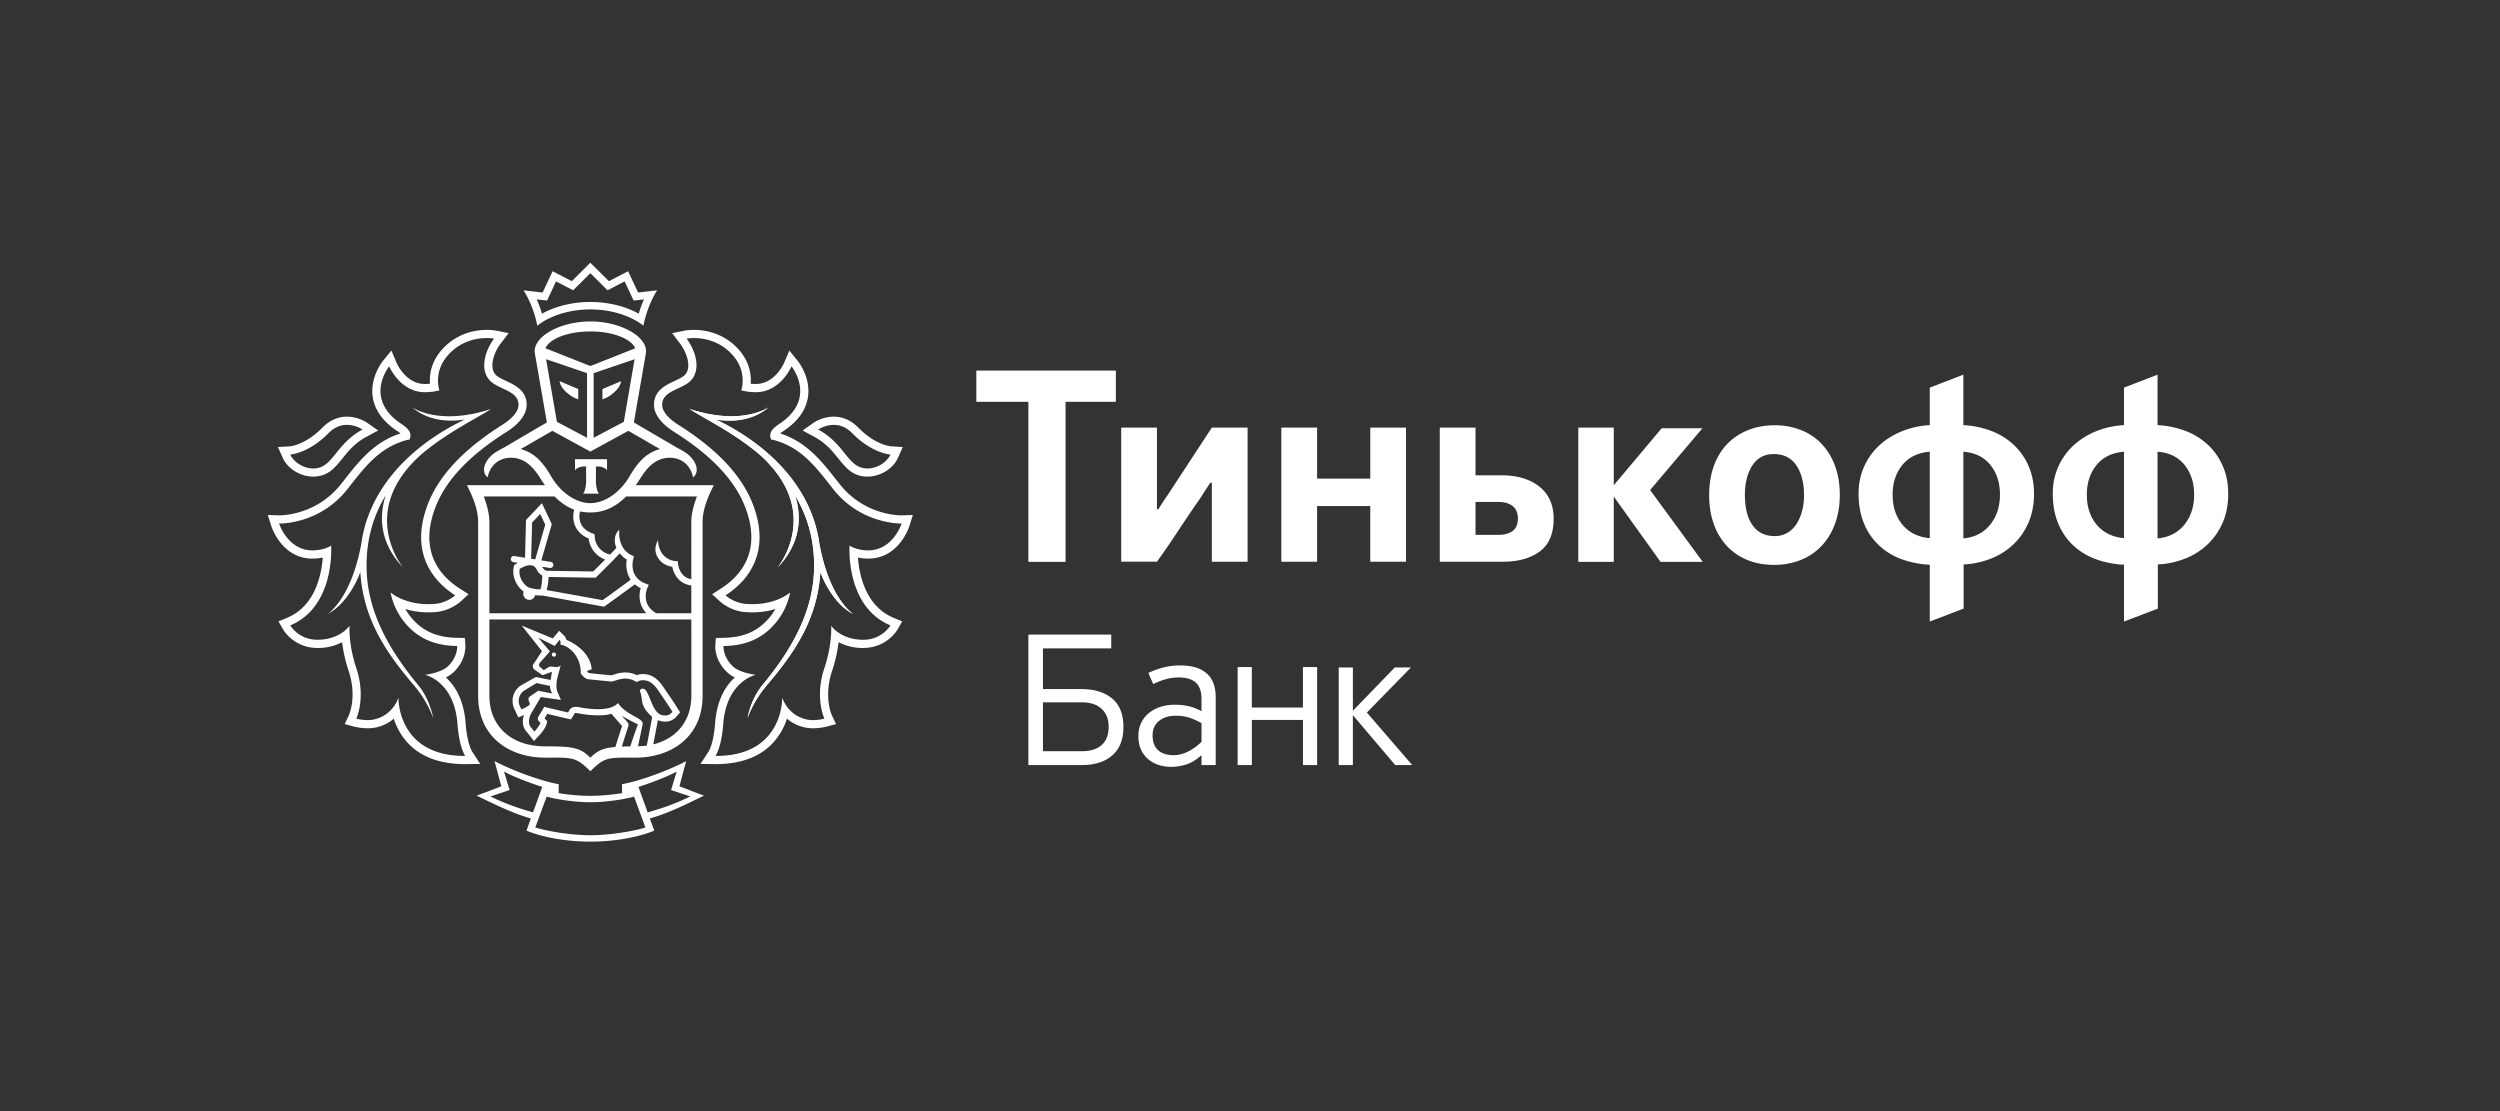 <svg width="180" height="80" viewBox="0 0 180 80" preserveAspectRatio="xMidYMid meet" xmlns="http://www.w3.org/2000/svg" fill="#fff"><rect x="0" y="0" width="180" height="80" fill="#333333" stroke="none"/><g fill-rule="nonzero"><path d="M61.437 44.212c-1.327-.658-2.167-2.402-2.369-3.03-.22 3.459-1.903 5.859-3.869 8.17-1.02 1.197-1.377 2.362-1.377 2.362s.197-1.32 1.079-2.394c1.835-2.211 3.58-4.966 3.708-8.15.09-2.223-.479-4.025-1.368-5.51.498 1.546.426 3.44-1.261 5.209 0 0 3.36-4.041-1.338-8.184-1.88-1.577-3.938-2.55-4.996-3.24 3.826 1.253 5.694-.126 5.694-.126-1.221 1.062-2.803 1.045-3.784.891.266.13.543.266.84.427 3.227 1.759 6.126 4.653 6.62 8.66v-.03c.751 3.935 2.421 4.945 2.421 4.945"/><path d="M39.892 46.981a.147.147 0 0 0-.159.138.146.146 0 0 0 .14.159.15.15 0 0 0 .16-.14.15.15 0 0 0-.141-.157zm6.739 11.508l-.664-1.833c.79-.241 2.148-.761 2.757-1.106l-.406 1.334 1.376.459c-.832.42-1.84.81-3.063 1.146zm-4.123 1.648c-1.6 0-3.427-.369-3.966-.562l.818-2.22c.678.2 2.09.41 3.113.404h.065c1.024.007 2.433-.205 3.115-.403l.816 2.22c-.538.192-2.364.561-3.961.561zm-7.191-2.794l1.378-.46-.408-1.333c.608.345 1.969.865 2.757 1.106l-.665 1.833c-1.218-.336-2.23-.727-3.062-1.146zm14.439-.408l-.838-.321.232-.87.255-.945s-1.485.808-3.576 1.414c-.593.17-1.042.248-1.042.248v.645s-1.12.195-2.25.195h-.064c-1.131 0-2.248-.195-2.248-.195v-.645s-.45-.078-1.042-.248c-2.092-.606-3.574-1.414-3.574-1.414l.25.945.237.87-.84.321-.933.35c1.068.518 2.548 1.27 3.902 1.643l-.319.876s1.719.786 4.58.793v.001h.039v-.001c2.865-.007 4.581-.793 4.581-.793l-.321-.876c1.355-.373 2.837-1.125 3.9-1.642l-.93-.35zM39.009 21.598l.38.04.164-.348.48-1.03.89.463.345.177.275-.274.961-.956.963.956.276.274.344-.177.886-.463.486 1.03.162.348.38-.04.365-.044c-.167.377-.29.735-.378 1.031-.96-.537-2.21-.844-3.484-.844-1.269 0-2.516.307-3.48.844a8.768 8.768 0 0 0-.378-1.031l.363.044zm3.495.68c1.705 0 3.069.567 3.823 1.172 0 0 .224-1.352.988-2.546l-1.373.157-.72-1.532-1.379.714-1.339-1.327-1.335 1.327-1.382-.714-.718 1.532-1.373-.157c.765 1.194.988 2.546.988 2.546.758-.605 2.117-1.171 3.82-1.171zm21.608 22.75s-.593 1.036-1.956 1.036h-.016c-1.635-.01-2.295-1.01-2.295-1.01s.096 1.302-.493 3.059c-.71 2.118.006 3.631.006 3.631s-.382.104-.821.104a2.01 2.01 0 0 1-.51-.06c-1.365-.326-1.706-1.574-1.706-1.574s.126 4.214-4.77 4.214h-.038s.432-.589.558-2.283c.234-3.127 2.343-3.556 2.343-3.556s-1.126-.142-1.614-.58c-.763-.694-.709-1.496-.709-1.496 1.722-.025 2.851-.613 3.71-1.611.932-1.08 1.085-2.245 1.085-2.245s-.926.842-2.717.842c-.157 0-.325-.007-.498-.024-.848-.07-1.434-.61-1.434-.61 1.865-1.2 3.172-3.293 2.013-6.445-.93-2.527-3.161-4.414-5.41-5.835-.748-.469-1.165-.99-1.165-1.438 0-1.056 1.497-1.09 2.11-1.799.708-.824.264-2.16-.35-2.966 0 0 .207-.042.533-.042.647 0 1.766.163 2.686 1.12 1.222 1.27.716 2.651.716 2.651l.327.065c.196.041.39.048.593.06l.131.002c1.776 0 2.57-1.863 2.57-1.863s1.887 2.33-.892 4.155c-.478.312-.69.602-.634.91l.043.203.198.035c2.014.549 3.034 1.943 4.278 3.529 1.89 2.41 4.563 2.488 4.894 2.488h.035s-.61 1.933-2.408 1.933c-.03 0-.055 0-.085-.002-.826-.03-1.25-.347-1.25-.347s-.322 4.389 2.942 5.749zm-1.607-4.808c2.205 0 2.943-2.25 2.973-2.347l.246-.793-.826.026h-.003c-.291 0-2.725-.065-4.45-2.265l-.161-.204c-1.128-1.438-2.196-2.807-4.107-3.43a1.96 1.96 0 0 1 .243-.182c1.014-.67 1.603-1.483 1.752-2.426.217-1.42-.686-2.552-.726-2.598l-.614-.762-.383.903c-.026.057-.67 1.504-2.028 1.504h-.1c-.093-.005-.183-.009-.27-.016.048-.645-.07-1.643-.972-2.581-1.085-1.128-2.416-1.297-3.111-1.297-.372 0-.62.046-.646.048l-.927.185.572.757c.449.584.855 1.66.373 2.221-.155.18-.472.324-.775.47-.624.288-1.478.691-1.478 1.714 0 .662.513 1.354 1.44 1.942 2.745 1.733 4.438 3.54 5.17 5.536 1.132 3.07-.345 4.82-1.779 5.745l-.643.414.563.519c.076.067.764.676 1.781.764.193.012.377.023.55.023.652 0 1.208-.103 1.66-.241a4.233 4.233 0 0 1-.47.664c-.82.953-1.828 1.387-3.278 1.41l-.539.009-.04.542c-.006.11-.046 1.116.902 1.97.145.133.32.243.505.33-.644.582-1.298 1.595-1.424 3.329-.107 1.447-.45 1.982-.455 1.988l-.595.913 1.076.014c1.778 0 3.14-.492 4.083-1.468a4.651 4.651 0 0 0 1.065-1.806 2.889 2.889 0 0 0 1.878.692c.501 0 .922-.107.97-.119l.686-.182-.303-.644c-.023-.051-.596-1.344.02-3.186.266-.797.402-1.51.468-2.067a3.77 3.77 0 0 0 1.76.416c1.702 0 2.452-1.275 2.486-1.329l.334-.586-.62-.256c-2.028-.845-2.476-3.113-2.566-4.34.183.035.392.068.629.075l.104.002z"/><path d="M60.028 30.59c.41 0 .89.14 1.342.61 1.42 1.447 2.742 1.528 2.742 1.528-.24.534-.936 1.002-1.657 1.002-.167 0-.334-.025-.5-.083-.978-.33-1.327-1.802-3.044-2.719 0 0 .479-.338 1.117-.338zm-1.397.862c.822.439 1.302 1.028 1.721 1.55.414.51.805 1 1.418 1.205.218.075.449.11.685.11.92 0 1.843-.564 2.194-1.346l.352-.785-.852-.05c-.04-.001-1.138-.102-2.357-1.354-.503-.513-1.11-.782-1.764-.782-.8 0-1.392.4-1.458.442l-.783.554.844.456zm.386 7.815v.03c-.494-4.007-3.394-6.901-6.62-8.66a22.116 22.116 0 0 0-.841-.427c.981.153 2.563.172 3.785-.891 0 0-1.869 1.38-5.695.126 1.058.69 3.117 1.663 4.997 3.24 4.697 4.143 1.336 8.184 1.336 8.184 1.689-1.768 1.759-3.663 1.262-5.21.889 1.486 1.457 3.288 1.369 5.511-.13 3.184-1.874 5.938-3.708 8.15-.883 1.074-1.08 2.394-1.08 2.394s.357-1.165 1.377-2.363c1.966-2.31 3.648-4.71 3.868-8.169.203.628 1.042 2.372 2.37 3.03 0 0-1.67-1.01-2.42-4.945zM33.46 54.428c-4.896 0-4.771-4.214-4.771-4.214s-.342 1.248-1.706 1.573c-.163.044-.338.06-.508.06-.44 0-.82-.103-.82-.103s.712-1.513.002-3.631c-.586-1.757-.491-3.06-.491-3.06s-.658 1.001-2.295 1.01h-.016c-1.362 0-1.956-1.035-1.956-1.035 3.262-1.36 2.943-5.749 2.943-5.749s-.424.318-1.251.347c-.03.002-.057.002-.086.002-1.8 0-2.409-1.933-2.409-1.933h.036c.333 0 3.003-.078 4.893-2.488 1.245-1.586 2.265-2.98 4.276-3.529l.202-.035.043-.202c.056-.309-.154-.599-.632-.91-2.779-1.827-.892-4.156-.892-4.156s.79 1.863 2.57 1.863c.042 0 .083-.003.129-.003.2-.01.397-.018.593-.06l.327-.064s-.509-1.382.717-2.65c.92-.958 2.039-1.121 2.685-1.121.328 0 .532.042.532.042-.612.806-1.056 2.142-.348 2.966.612.71 2.107.743 2.107 1.799 0 .447-.416.97-1.163 1.438-2.25 1.421-4.482 3.308-5.41 5.835-1.16 3.152.148 5.245 2.015 6.445 0 0-.587.54-1.436.61-.172.017-.34.024-.5.024-1.789 0-2.715-.842-2.715-.842s.154 1.164 1.08 2.245c.865.998 1.993 1.586 3.715 1.61 0 0 .054.803-.707 1.496-.49.439-1.616.58-1.616.58s2.111.43 2.344 3.557c.126 1.694.554 2.283.554 2.283h-.035zm.52-.337c-.002-.006-.343-.54-.453-1.989-.128-1.733-.781-2.746-1.426-3.327.186-.088.359-.198.504-.33.948-.855.908-1.861.901-1.97l-.036-.543-.543-.009c-1.446-.023-2.456-.457-3.275-1.41a4.405 4.405 0 0 1-.47-.664 5.617 5.617 0 0 0 1.658.24c.175 0 .358-.01.55-.022a3.242 3.242 0 0 0 1.783-.764l.564-.519-.643-.414c-1.44-.924-2.91-2.675-1.78-5.745.732-1.995 2.423-3.803 5.172-5.536.928-.588 1.435-1.28 1.435-1.942 0-1.023-.85-1.426-1.475-1.714-.304-.146-.62-.29-.775-.47-.483-.561-.076-1.637.373-2.22l.576-.758-.932-.185c-.027-.002-.272-.048-.645-.048-.696 0-2.024.17-3.108 1.297-.904.938-1.023 1.936-.976 2.581-.088.007-.176.01-.268.016h-.1c-1.36 0-2.003-1.447-2.028-1.504l-.383-.903-.619.762c-.035.046-.94 1.178-.72 2.598.146.943.737 1.757 1.75 2.426.111.07.187.132.243.182-1.913.623-2.98 1.992-4.107 3.43l-.163.204c-1.722 2.2-4.16 2.265-4.452 2.265l-.83-.026.253.793c.029.096.764 2.347 2.97 2.347l.107-.002c.233-.007.442-.04.628-.076-.09 1.227-.54 3.496-2.568 4.341l-.62.256.335.586c.033.054.785 1.33 2.489 1.33a3.777 3.777 0 0 0 1.757-.416c.066.555.202 1.269.468 2.066.617 1.842.042 3.135.02 3.186l-.304.644.688.182c.046.012.47.119.97.119a2.885 2.885 0 0 0 1.878-.691 4.645 4.645 0 0 0 1.063 1.805c.946.976 2.305 1.468 4.083 1.468l1.077-.015-.596-.912z"/><path d="M23.64 31.2c.454-.47.932-.61 1.345-.61a2.13 2.13 0 0 1 1.115.338c-1.715.917-2.068 2.389-3.048 2.72-.162.057-.33.082-.497.082-.72 0-1.417-.468-1.655-1.002 0 0 1.32-.081 2.74-1.528zm-1.085 3.117c.236 0 .467-.035.685-.11.615-.204 1.006-.694 1.42-1.205.421-.522.896-1.11 1.719-1.55l.846-.456-.786-.555c-.066-.041-.655-.441-1.454-.441-.656 0-1.263.269-1.766.783-1.22 1.251-2.315 1.352-2.355 1.353l-.852.05.35.785c.352.782 1.275 1.346 2.193 1.346zm3.848 6.853c-.092-2.223.477-4.025 1.367-5.51-.496 1.546-.43 3.44 1.261 5.21 0 0-3.36-4.042 1.339-8.185 1.879-1.577 3.935-2.55 4.995-3.24-3.826 1.253-5.694-.126-5.694-.126 1.22 1.062 2.803 1.044 3.784.891-.265.13-.544.266-.84.427-3.228 1.759-6.126 4.653-6.623 8.66v-.03c-.75 3.935-2.418 4.945-2.418 4.945 1.327-.658 2.164-2.402 2.367-3.03.222 3.459 1.903 5.859 3.87 8.17 1.02 1.197 1.38 2.362 1.38 2.362s-.2-1.32-1.086-2.394c-1.831-2.211-3.574-4.966-3.702-8.15zM41.4 33.062v.795c.273-.333.8-.266.8-.266v1.146s-.018.563-.218.807h1.142c-.197-.244-.217-.807-.217-.807V33.59s.53-.067.8.266v-.795H41.4zm-.49-4.713c.365.291.575.34.582.344l.143.066v-.748l-1.342-.566s.011.434.616.904zm3.19 0c.606-.47.618-.904.618-.904l-1.342.566v.748l.142-.066c.007-.004.218-.053.582-.344z"/><path d="M42.504 26.356l-3.233-1.281c.276-.654 1.543-1.209 3.233-1.21 1.693.001 2.96.556 3.233 1.21l-3.233 1.281zm2.41 4.016l-2.172 1.149v-4.653l2.948-1.005-.775 4.51zm1.346 1.235l.994.58h.014l.25.145c-.561.156-.99.438-1.35.807-.014.012-.025.025-.04.039a5.295 5.295 0 0 0-.242.282l-.047.06c-.076.098-.149.2-.218.306-.011.018-.025.037-.037.054a7.326 7.326 0 0 0-.24.391c-.707 1.223-1.836 1.955-2.84 1.957-1.003-.002-2.133-.734-2.839-1.957a7.942 7.942 0 0 0-.236-.385c-.016-.023-.03-.048-.046-.068a6.81 6.81 0 0 0-.21-.295c-.018-.025-.035-.045-.052-.067a5.87 5.87 0 0 0-.236-.275c-.017-.013-.029-.03-.043-.044a2.932 2.932 0 0 0-1.35-.805l.251-.146h.012l.995-.579 1.02-.587 2.729 1.49.005-.006.008.006 2.727-1.49 1.021.587zm3.92 4.139c-.223.59-.406 1.227-.406 1.861l.001 4.096c-.853-.143-.953-1.065-.956-1.105l-.016-.188-.184-.016a1.298 1.298 0 0 1-.823-.395c-.418-.42-.419-1.1-.418-1.105-.006.034-.46.673.067 1.37.222.294.543.475.96.547.097.51.475 1.233 1.37 1.343v2.003H47.26c-1.16-.647-.668-1.787-.645-1.836l.098-.217-.222-.084c-1.257-.467-.91-1.725-.894-1.78l.051-.182-.171-.082c-1.037-.483-.897-1.782-.883-1.837-.32.26-.435.79-.215 1.309-.118.136-.278.301-.453.482a1.413 1.413 0 0 1-1.108-1.31l-.002-.153-.141-.054c-.42-.157-.708-.39-.85-.705-.16-.347-.103-.712-.06-.887a3.527 3.527 0 0 0 .731.077h.019c.124 0 .246-.007.368-.02.67-.067 1.419-.355 2.2-1.132h5.097zm-3.143 17.846l.28-1.469c.015-.087.033-.188.046-.272.079.033.163.06.253.077.106.02.202.03.29.03.429 0 .68-.226.845-.419l.215-.252-.175-.276a26.718 26.718 0 0 0-.706-1.07 5.502 5.502 0 0 1-.172-.255c-.34-.512-.767-1.153-1.624-1.153l-.076.002c-.14.008-.262.036-.36.073a1.95 1.95 0 0 0-.835-.191c-.354 0-.651.097-.85.166-.058.016-.108.034-.148.042l-1.6-.159c-.02-.003-.085-.042-.164-.136v-.008l.346-.139c-.098-1.158-1.205-1.87-1.822-2.11a.65.65 0 0 0-.18-.325l-.343-.328-.302.363-.15.186-2.239-.924 1.457 1.836-.574.875c-.21.224.021.449.021.449l.595.41.615-.23c.022 0 .04.005.061.007-.03.094-.068.463-.094.566l-1.069-.211-1.123.636a1.338 1.338 0 0 0-.442 1.611l.125.274.178.386.392-.163a.03.03 0 0 0 .014-.007c-.141.453-.083.883.168 1.166l.239.3.317.404.349-.377c.102-.102.435-.476.537-.796l.076-.244-.17-.187-.028-.035.191-.316 1.395.33.314.072.167-.276.091-.151c.017-.032.021-.037.086-.037.05 0 .099.005.152.017.527.1 1.012.15 1.443.15.418 0 .668-.017.966-.116 0 0 .749.854.774.886l-.459 1.422-.02.085c-.87.07-1.291.262-1.803.774-.742-.739-1.268-.817-3.263-.817-2.389 0-4.008-1.405-4.008-3.65V44.6h14.54l.002 5.488c0 1.82-1.064 3.09-2.741 3.504zm-8.956-3.103l.076.19c-.05.166-.617.4-.617.4l-.123-.27a.899.899 0 0 1 .293-1.066l.92-.563.975.208c-.018.31.167.543.167.543l-1.022-.197-.612.424c-.103.073-.11.206-.057.331zm8.802 1.55l-.314 1.643c-.2.028-.412.042-.63.051l.33-1.578c.1-.468-1.155-.615-1.775-1.536-.302.34-.872.443-1.445.443a7.368 7.368 0 0 1-1.362-.146 1.41 1.41 0 0 0-.233-.022c-.184 0-.35.057-.466.251l-.09.155-1.71-.404-.425.706c-.06.115-.065.21.032.318l.115.127c-.079.25-.435.628-.435.628l-.254-.319c-.2-.225-.168-.639.042-1.021l.678-1.149 1.448.21-.225-.515c-.302-.68.158-1.546.207-2.045-.016.15-.154.185-.315.185-.146 0-.309-.028-.417-.028-.043 0-.08.004-.1.019l-.392.239-.309-.275c-.037-.052-.049-.176.042-.27l.716-.805-.846-.992 1.185.597.362-.44c.1.098.056.354.056.354.37.008 1.407.583 1.462 1.928.003.04.003.087.003.131l.028.044c.073.102.276.36.532.385l1.638.163h.006c.18 0 .537-.212.996-.212.25 0 .528.064.824.251 0 0 .15-.118.391-.13.018-.003.04-.003.056-.003.735 0 1.04.667 1.435 1.22.296.422.692 1.047.692 1.047-.146.174-.282.271-.51.271-.062 0-.133-.005-.211-.02-.788-.146-.901-1.772-1.351-1.9a.273.273 0 0 0-.072-.01c-.145 0-.208.13-.208.13.205.554.085.778.307 1.205.165.316.458.577.58.7 0 0-.033.24-.068.42zm-1.508 1.705c-.22 0-.424.003-.606.01l.48-1.5c.075-.207-.305-.474-.461-.708.236.149.848.475 1.143.605-.03.049-.556 1.593-.556 1.593zM38.241 40.23l.069-2.607.583-.619.366.77-.722 2.502-.296-.046zm.42.808c.095.201.266.334.387.41a4.73 4.73 0 0 1-.072.738 1.692 1.692 0 0 1-.041.163c-.009.034-.019.061-.026.084a2.61 2.61 0 0 1-.814-.127c-.317-.118-.79-.7-.68-1.344.136-.084.454-.263.752-.263.228 0 .385.108.494.34zm6.751.7c-.448.332-1.603 1.178-2.023 1.473l-4.031-.728.027-.108c.053-.21.108-.497.11-.834l3.39.055.065-.067c.051-.05 1.125-1.093 1.672-1.691.13.164.293.32.506.457-.073.399-.041.966.284 1.443zm-5.483-5.992c.484.483.96.784 1.41.95-.059.233-.135.714.081 1.194.178.388.5.686.965.884a1.83 1.83 0 0 0 1.186 1.515c-.365.37-.72.718-.864.858l-3.383-.053a.608.608 0 0 1-.266-.248c-.006-.017-.017-.027-.024-.043l.552.09a.334.334 0 0 0 .035 0c.107 0 .2-.074.217-.183a.222.222 0 0 0-.182-.254l-.68-.108.754-2.611-.714-1.508-1.143 1.214-.07 2.715-.769-.122c-.118-.023-.232.063-.253.184a.224.224 0 0 0 .184.254l.322.05a2.39 2.39 0 0 0-.2.125l-.066.046-.018.08c-.187.763.236 1.485.693 1.81l-.016.095a.428.428 0 0 0 .078.327.422.422 0 0 0 .354.183c.198 0 .37-.137.418-.338.17.02.326.025.433.025h.09l4.438.804.075-.05c.354-.248 1.702-1.233 2.144-1.56.122.105.258.2.421.278-.143.482-.152 1.223.413 1.808H35.236v-6.55c0-.634-.185-1.272-.404-1.861h5.097zm-.611-9.883l2.95 1.005v4.653l-2.172-1.149-.778-4.509zm7.2-.561c0-1.136-1.905-2.157-4.007-2.157h-.012c-2.102 0-4.006 1.021-4.006 2.157l.042.279.839 4.836-.844.49-2.18 1.28h.008s-.491.252-.72.407c-.83.58-1.006 1.424-.523 1.773.118-.689.66-1.409 1.677-1.409.731 0 1.29.38 1.738.948.117.143.227.297.33.46.125.209.252.392.378.567H33.62c.414.833.806 1.715.806 2.674v12.48c0 3.022 2.314 4.464 4.819 4.464 1.935 0 2.196-.09 3.263.98 1.063-1.07 1.324-.98 3.26-.98 2.506 0 4.818-1.442 4.818-4.463v-12.48c0-.96.392-1.842.806-2.675h-5.62c.126-.175.252-.358.378-.566.104-.164.214-.318.328-.461.453-.57 1.01-.948 1.742-.948 1.014 0 1.556.72 1.677 1.409.482-.349.308-1.194-.528-1.773-.223-.155-.715-.408-.715-.408h.007l-2.183-1.279-.84-.49.84-4.836.04-.28zm40.128 10.215c.163-.257.33-.51.504-.762h.102v5.688h2.574v-9.656h-2.574L84.37 35.19a35.29 35.29 0 0 1-.485.729c-.16.238-.324.49-.484.75H83.3v-5.883h-2.574v9.656H83.3c.485-.672.96-1.359 1.421-2.063.465-.705.932-1.4 1.402-2.085.188-.26.363-.522.524-.778zm8.183.918h3.83v4.008h2.574v-9.656H98.66v3.673h-3.83v-3.673h-2.574v9.656h2.574v-4.008zm14.079 1.797c-.257.184-.593.277-1.008.277h-1.662v-2.37h1.641c.43 0 .772.099 1.029.295.253.198.38.495.38.89 0 .42-.127.724-.38.908zm2.955-.887c0-.99-.343-1.756-1.023-2.304-.684-.545-1.599-.819-2.747-.819h-1.855v-3.435h-2.575v9.657h4.544c1.109 0 1.997-.25 2.66-.741.665-.496.996-1.28.996-2.358zm30.493 1.164c-.316.144-.647.229-.995.255v-6.24c.844.067 1.495.385 1.95.957.457.574.686 1.282.686 2.123 0 .503-.075.943-.223 1.325a3 3 0 0 1-.583.967c-.241.262-.52.467-.835.613zm-3.412.237a3.1 3.1 0 0 1-1.03-.257 2.574 2.574 0 0 1-.853-.614 2.902 2.902 0 0 1-.577-.957c-.143-.375-.214-.811-.214-1.314 0-.84.234-1.549.7-2.123.466-.572 1.125-.89 1.974-.957v6.222zm6.04.432a4.725 4.725 0 0 0 1.07-1.56c.262-.605.395-1.296.395-2.074 0-.722-.129-1.38-.385-1.973a4.586 4.586 0 0 0-1.06-1.53 4.906 4.906 0 0 0-1.614-1.007 6.604 6.604 0 0 0-2.029-.425v-3.632l-2.417.93v2.702a6.236 6.236 0 0 0-2.016.445c-.627.258-1.173.6-1.632 1.027-.458.426-.82.935-1.083 1.52a4.684 4.684 0 0 0-.395 1.943c0 .778.122 1.472.366 2.085a4.47 4.47 0 0 0 1.043 1.578c.452.443.992.786 1.62 1.03a6.79 6.79 0 0 0 2.097.422v4.091l2.437-.929V40.64a6.208 6.208 0 0 0 1.998-.434 4.931 4.931 0 0 0 1.604-1.028zm12.773-2.25a3.044 3.044 0 0 1-.583.968c-.24.262-.521.468-.835.612a2.89 2.89 0 0 1-.996.256v-6.24c.843.066 1.494.385 1.95.957.457.574.684 1.282.684 2.124 0 .5-.071.942-.22 1.324zm-4.828 1.817a3.084 3.084 0 0 1-1.034-.257 2.562 2.562 0 0 1-.85-.613 2.875 2.875 0 0 1-.579-.958c-.142-.374-.212-.811-.212-1.312 0-.842.232-1.55.699-2.124.466-.572 1.125-.89 1.976-.957v6.221zm7.109-1.126c.262-.606.393-1.297.393-2.074 0-.723-.128-1.382-.384-1.974a4.576 4.576 0 0 0-1.06-1.53 4.911 4.911 0 0 0-1.615-1.007 6.559 6.559 0 0 0-2.029-.425v-3.632l-2.414.93v2.702a6.24 6.24 0 0 0-2.018.445 5.34 5.34 0 0 0-1.63 1.027c-.46.427-.821.934-1.084 1.52a4.682 4.682 0 0 0-.396 1.944c0 .777.12 1.472.366 2.084.243.611.59 1.138 1.044 1.58.452.442.992.784 1.62 1.027a6.783 6.783 0 0 0 2.098.423v4.09l2.435-.927V40.64a6.253 6.253 0 0 0 1.998-.433 4.976 4.976 0 0 0 1.604-1.03 4.737 4.737 0 0 0 1.072-1.559zM70.296 28.93h3.747v11.524h2.677V28.93h3.622v-2.248H70.296v2.248zm52.28 1.907h-2.936l-3.449 4.103v-4.153h-2.553v9.666h2.553v-4.7l3.368 4.7h3.036l-3.788-5.172 3.768-4.444zm7.172 5.963c-.095.357-.231.668-.406.939-.179.27-.399.48-.664.631a1.78 1.78 0 0 1-.906.228c-.691 0-1.22-.262-1.588-.78-.367-.52-.551-1.254-.551-2.203 0-.841.179-1.54.53-2.092.355-.553.87-.83 1.548-.83.719 0 1.262.274 1.63.82.367.547.549 1.26.549 2.143 0 .408-.047.788-.142 1.144zm1.412-4.838a4.099 4.099 0 0 0-1.487-.997 5.095 5.095 0 0 0-1.9-.346c-.688 0-1.322.115-1.9.346-.582.23-1.08.56-1.5.987-.416.428-.74.956-.97 1.58-.228.625-.343 1.332-.343 2.124 0 .763.112 1.454.334 2.073a4.51 4.51 0 0 0 .94 1.58c.406.433.893.77 1.468 1.008.572.236 1.215.354 1.93.354a5.13 5.13 0 0 0 1.902-.346 4.209 4.209 0 0 0 1.496-.996c.419-.436.746-.965.98-1.59.237-.625.355-1.334.355-2.124 0-.763-.115-1.455-.345-2.073a4.575 4.575 0 0 0-.96-1.58zM79.823 52.334c0-.555-.17-.988-.51-1.3-.34-.311-.813-.467-1.417-.467h-2.803v3.521h2.803c.614 0 1.088-.148 1.424-.446.335-.297.503-.733.503-1.308zm-1.984-2.72c.95 0 1.694.227 2.236.679.541.452.812 1.135.812 2.049 0 .885-.263 1.563-.79 2.034-.528.472-1.266.708-2.215.708h-3.84V45.69h5.968v.995h-4.917v2.93h2.746zm8.67 2.454a4.88 4.88 0 0 0-.86-.39 3.26 3.26 0 0 0-1.03-.144c-.459 0-.845.122-1.16.368-.316.245-.473.599-.473 1.06 0 .462.133.813.401 1.054.267.24.654.36 1.16.36.372-.019.728-.12 1.067-.303a3.78 3.78 0 0 0 .895-.663v-1.342zm-1.51-4.156c.815 0 1.44.19 1.876.57.437.38.655.95.655 1.71v4.891h-1.021v-.692h-.029c-.374.337-.746.558-1.115.664a3.833 3.833 0 0 1-1.056.159c-.278 0-.556-.042-.834-.123a2.214 2.214 0 0 1-.755-.388 1.973 1.973 0 0 1-.546-.683c-.14-.279-.21-.62-.21-1.022 0-.345.066-.657.195-.934.13-.279.311-.516.547-.713a2.48 2.48 0 0 1 .834-.453c.32-.105.673-.158 1.056-.158.307 0 .616.03.928.093.311.06.64.186.985.375v-.873c0-.543-.137-.94-.409-1.186-.272-.248-.68-.371-1.224-.371a3.41 3.41 0 0 0-.959.13 5.636 5.636 0 0 0-.888.345l-.345-.802c.336-.16.69-.29 1.064-.39.374-.1.79-.149 1.25-.149zm8.814 7.171v-3.246h-3.68v3.246H89.11v-7.056h1.021v2.915h3.68v-2.915h1.022v7.056h-1.021zm7.778-7.027l-3.177 3.247 3.264 3.78h-1.223l-3.048-3.593v3.594h-1.02v-7.028h1.02v3.117l3.02-3.117h1.164z"/></g></svg>